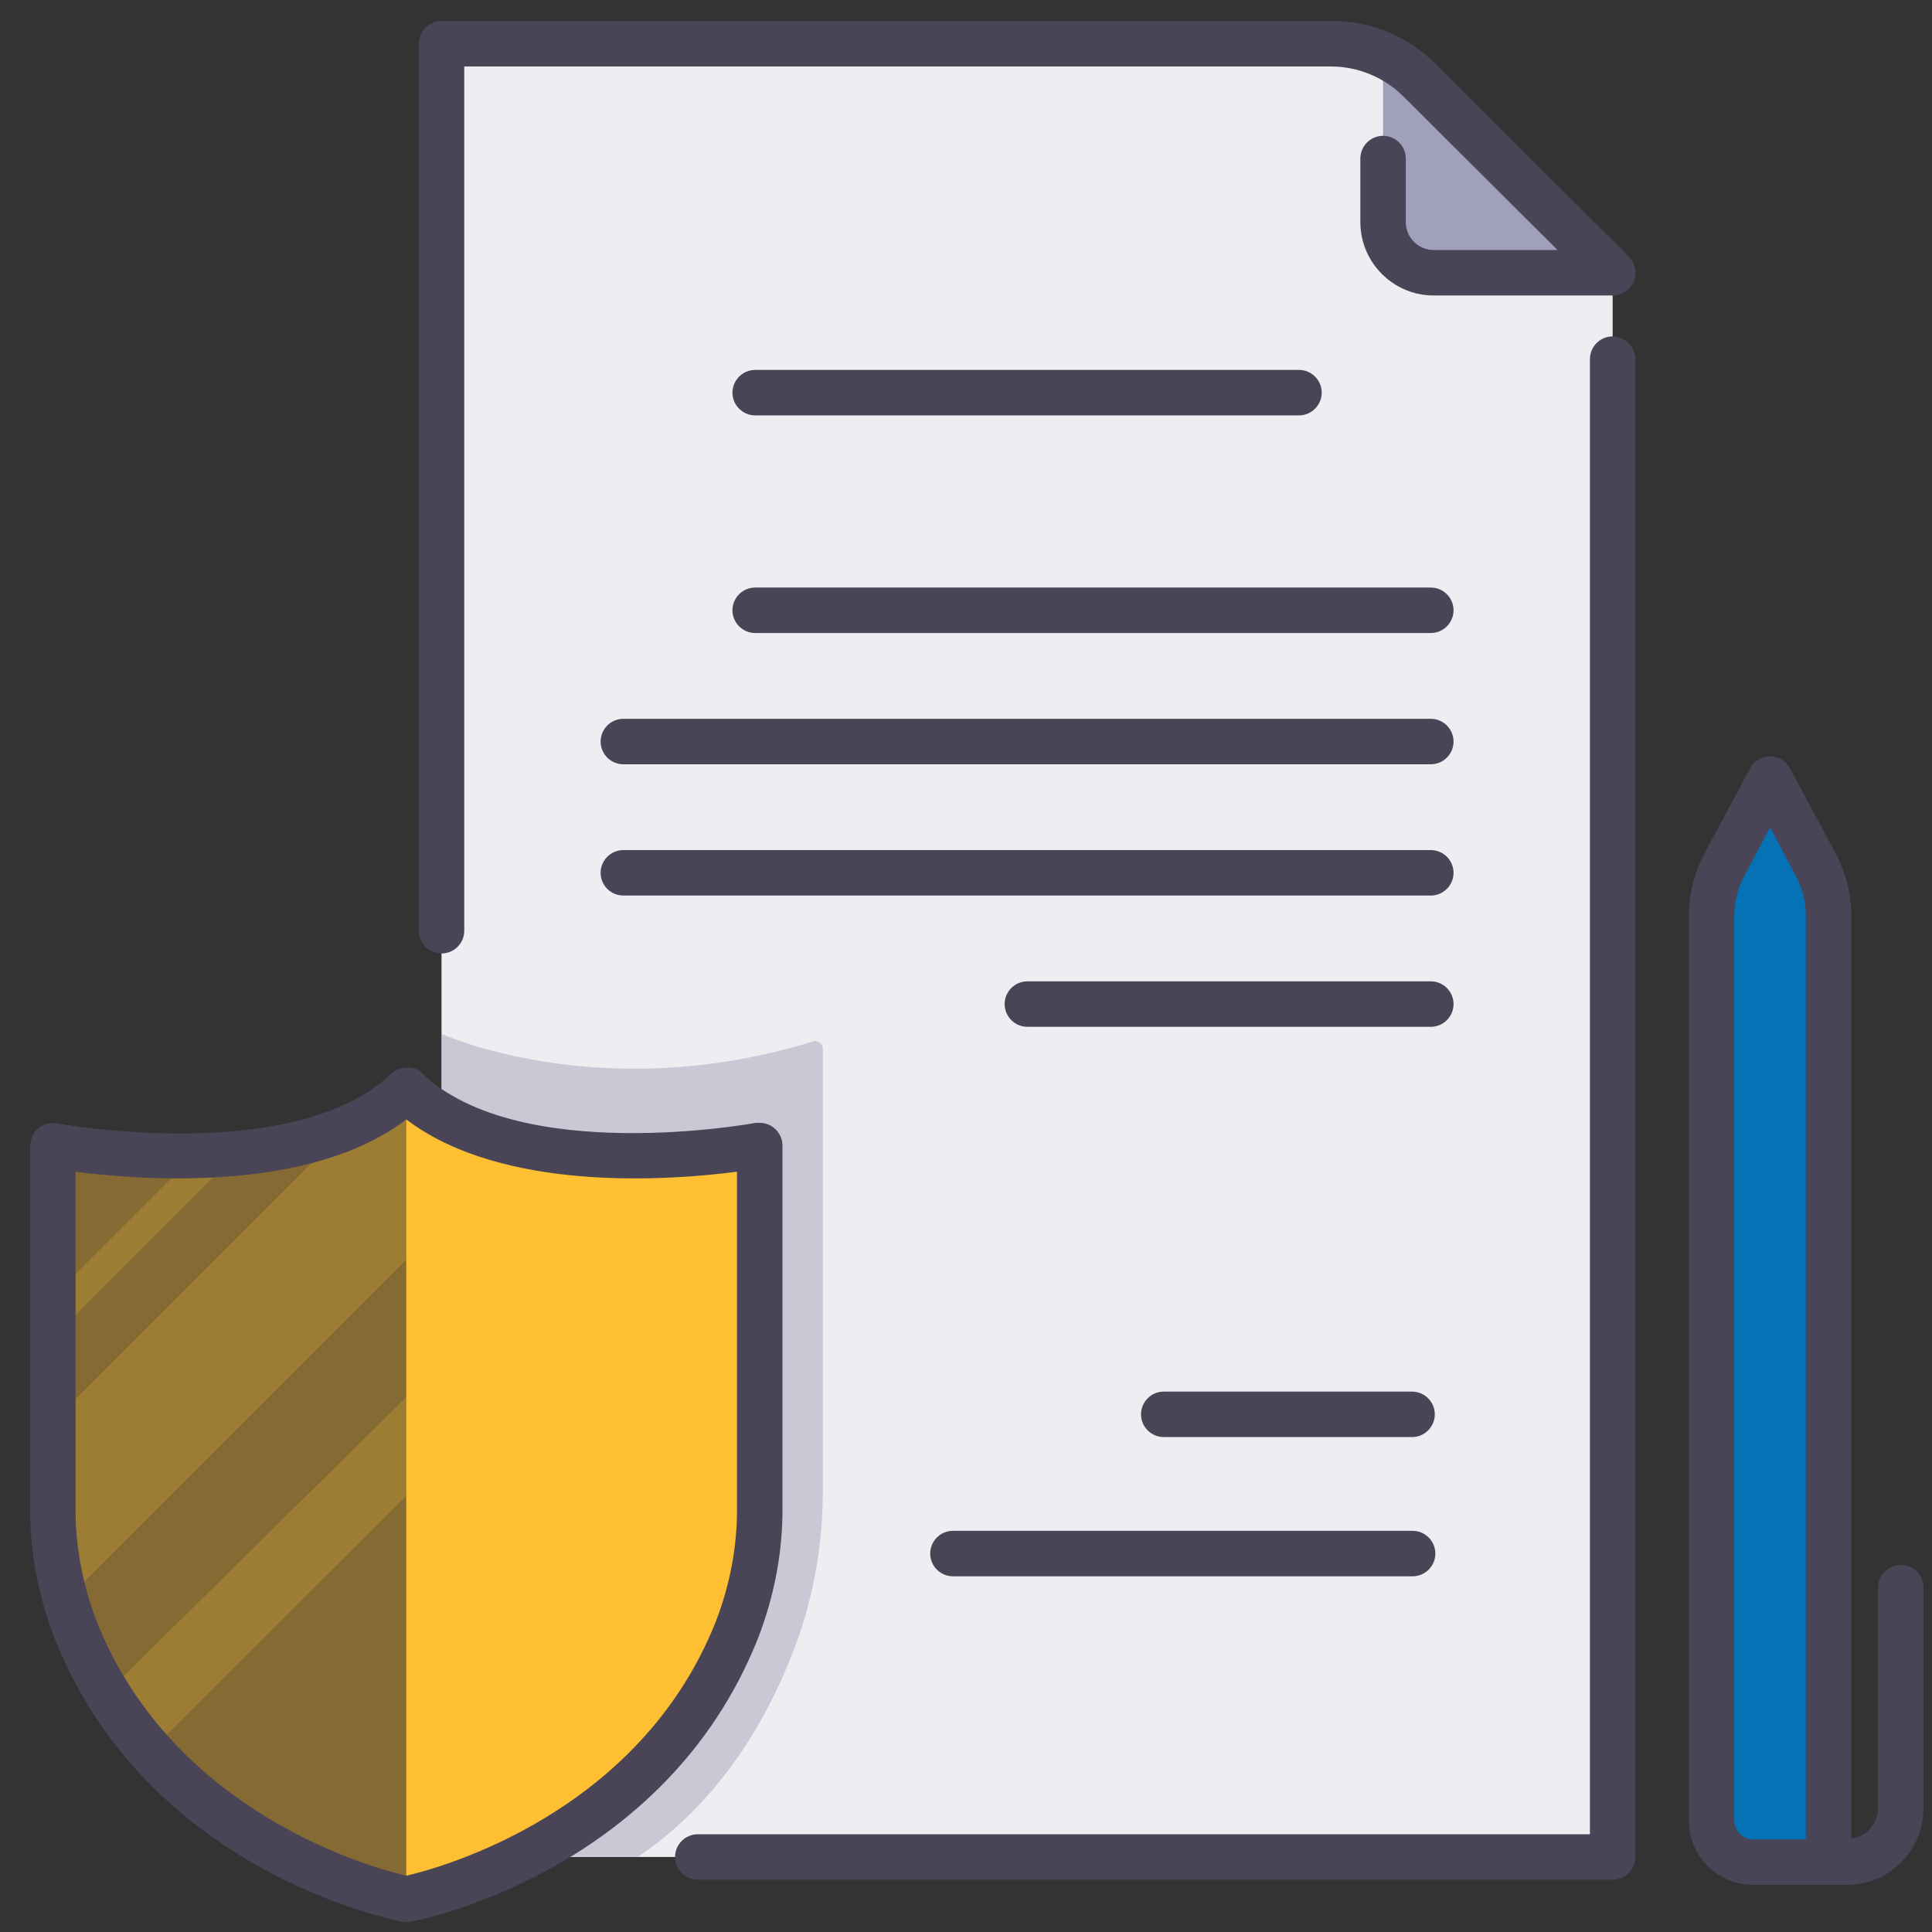 <?xml version="1.0" encoding="utf-8"?>
<!-- Generator: Adobe Illustrator 25.4.1, SVG Export Plug-In . SVG Version: 6.00 Build 0)  -->
<svg version="1.1" id="icons" xmlns="http://www.w3.org/2000/svg" xmlns:xlink="http://www.w3.org/1999/xlink" x="0px" y="0px"
	 viewBox="0 0 340 340" style="enable-background:new 0 0 340 340;" xml:space="preserve">
<rect x="0" y="0" width="340" height="340" fill="#333333" stroke="none"/>
<style type="text/css">
	.st0{fill:#EDEDF2;}
	.st1{fill:#A0A0BA;}
	.st2{fill:#0672B6;}
	.st3{fill:#C9C9D6;}
	.st4{fill:#494456;}
	.st5{opacity:0.4;fill:#FFBF33;}
	.st6{opacity:0.2;fill:#FFBF33;}
	.st7{fill:#FFBF33;}
</style>
<polygon class="st0" points="77.7,7.7 243.4,7.7 283.8,48 283.8,326.8 77.7,326.8 "/>
<path class="st1" d="M243.4,7.7v31.4c0,4.9,4,8.9,8.9,8.9h31.5L243.4,7.7z"/>
<path class="st2" d="M321.9,327.7h-13.3c-4,0-7.3-3.3-7.3-7.3c0,0,0,0,0,0V161.2c0-3.1,0.8-6.2,2.3-9l8.1-15.1l8.1,15.1
	c1.5,2.8,2.3,5.9,2.3,9V327.7z"/>
<path class="st3" d="M144.8,262.5v-77.9c0-0.8-0.6-1.4-1.4-1.4c-0.1,0-0.3,0-0.4,0.1c-33.4,10.3-59.5,1.1-65.2-1.3v144.8h34.4
	c15.7-10.5,24.1-26.7,28.4-38.9C143.4,279.7,144.8,271.1,144.8,262.5z"/>
<path class="st4" d="M118.8,326.8c0,2.2,1.8,4,4,4h161c2.2,0,4-1.8,4-4V63.2c0-2.2-1.8-4-4-4s-4,1.8-4,4v259.6h-157
	C120.6,322.8,118.8,324.6,118.8,326.8z"/>
<path class="st4" d="M287.5,49.5c0.6-1.5,0.3-3.2-0.9-4.4l-33.9-33.8c-4.9-4.9-11.5-7.7-18.5-7.6H77.7c-2.2,0-4,1.8-4,4v156.1
	c0,2.2,1.8,4,4,4s4-1.8,4-4V11.7h152.5c4.8,0,9.4,1.9,12.8,5.3l27.1,27h-21.8c-2.7,0-4.9-2.2-4.9-4.9V27.9c0-2.2-1.8-4-4-4
	s-4,1.8-4,4v11.2c0,7.1,5.8,12.9,12.9,12.9h31.5C285.4,52,286.9,51,287.5,49.5z"/>
<path class="st4" d="M334.5,275.4c-2.2,0-4,1.8-4,4v38.8c0,2.7-2,5-4.7,5.4V161.2c0-3.8-0.9-7.5-2.7-10.9l-8.1-15.1
	c-1-1.9-3.5-2.7-5.4-1.6c-0.7,0.4-1.3,0.9-1.6,1.6l-8.1,15.1c-1.8,3.4-2.7,7.1-2.7,10.9v159.2c0,6.3,5.1,11.3,11.3,11.3H325
	c7.5,0,13.5-6,13.5-13.5v-38.8C338.5,277.2,336.8,275.4,334.5,275.4z M305.2,320.4V161.2c0-2.5,0.6-4.9,1.8-7.1l4.5-8.5l4.5,8.5
	c1.2,2.2,1.8,4.6,1.8,7.1v162.5h-9.3C306.7,323.7,305.2,322.2,305.2,320.4z"/>
<path class="st4" d="M132.9,73.1h95.7c2.2,0,4-1.8,4-4s-1.8-4-4-4h-95.7c-2.2,0-4,1.8-4,4S130.7,73.1,132.9,73.1z"/>
<path class="st4" d="M251.8,103.4H132.9c-2.2,0-4,1.8-4,4s1.8,4,4,4h118.9c2.2,0,4-1.8,4-4S254,103.4,251.8,103.4z"/>
<path class="st4" d="M251.8,126.5H109.7c-2.2,0-4,1.8-4,4c0,2.2,1.8,4,4,4h142.1c2.2,0,4-1.8,4-4S254,126.5,251.8,126.5z"/>
<path class="st4" d="M109.7,157.6h142.1c2.2,0,4-1.8,4-4s-1.8-4-4-4H109.7c-2.2,0-4,1.8-4,4S107.5,157.6,109.7,157.6z"/>
<path class="st4" d="M255.8,176.7c0-2.2-1.8-4-4-4h-71c-2.2,0-4,1.8-4,4s1.8,4,4,4h71C254,180.7,255.8,178.9,255.8,176.7z"/>
<path class="st4" d="M248.5,244.9h-43.7c-2.2,0-4,1.8-4,4s1.8,4,4,4h43.7c2.2,0,4-1.8,4-4S250.7,244.9,248.5,244.9L248.5,244.9z"/>
<path class="st4" d="M167.7,277.4h80.9c2.2,0,4-1.8,4-4s-1.8-4-4-4h-80.9c-2.2,0-4,1.8-4,4S165.5,277.4,167.7,277.4z"/>
<g>
	<path class="st5" d="M71.5,191.8c-18.8,17.9-62.2,9.8-62.2,9.8v63.3c0,7.5,1.3,14.9,4,21.9c15.6,39.5,58.2,47.4,58.2,47.4
		s42.6-7.9,58.2-47.4c2.7-7,4.1-14.4,4-21.9v-63.3C133.7,201.6,90.3,209.7,71.5,191.8z"/>
	<path class="st6" d="M71.5,191.8c-3,2.8-6.6,5-10.4,6.6L9.2,250.3v14.6c0,5.7,0.7,11.3,2.3,16.8l80.2-80.2
		C84,199.8,76.8,196.9,71.5,191.8z"/>
	<path class="st6" d="M18.8,297.9c2.2,3.7,4.8,7.1,7.6,10.3l101.2-100.9v-4.9c-3.3,0.4-7.9,0.8-13,0.9L18.8,297.9z"/>
	<path class="st7" d="M129.7,286.8c2.7-7,4.1-14.4,4-21.9v-63.3c0,0-43.4,8.1-62.2-9.8v142.4C71.5,334.2,114,326.3,129.7,286.8z"/>
	<path class="st6" d="M9.2,235.5l32.6-32.6c-2.6,0.2-5.1,0.4-7.6,0.4l-25,25V235.5z"/>
	<path class="st4" d="M133,197.6c-0.4,0.1-41.6,7.6-58.7-8.7c-0.1-0.1-0.2-0.1-0.2-0.2c-0.1-0.1-0.2-0.2-0.3-0.2
		c-0.1-0.1-0.2-0.1-0.3-0.2c-0.1-0.1-0.2-0.1-0.4-0.2c-0.1,0-0.2-0.1-0.4-0.1c-0.1,0-0.2-0.1-0.4-0.1s-0.2,0-0.4,0
		c-0.1,0-0.3,0-0.4,0s-0.2,0-0.4,0c-0.1,0-0.3,0-0.4,0.1c-0.1,0-0.2,0.1-0.3,0.1c-0.1,0-0.3,0.1-0.4,0.1c-0.1,0-0.2,0.1-0.3,0.2
		c-0.2,0.1-0.5,0.3-0.7,0.4c-0.1,0.1-0.2,0.1-0.2,0.2c-17.1,16.2-58.3,8.8-58.7,8.7c-2.2-0.4-4.3,1-4.7,3.2c0,0.2-0.1,0.5-0.1,0.7
		v63.3c-0.1,8,1.4,15.9,4.3,23.4c16.3,41.1,59.4,49.5,61.2,49.9h0c0.2,0,0.5,0.1,0.7,0.1h0c0.2,0,0.5,0,0.7-0.1h0
		c1.8-0.3,44.9-8.8,61.2-49.9c2.9-7.5,4.4-15.4,4.3-23.4v-63.3c0-2.2-1.8-4-4-4C133.4,197.6,133.2,197.6,133,197.6L133,197.6z
		 M129.7,264.9c0.1,7-1.2,13.9-3.7,20.4c-13.5,34.1-48.9,43.5-54.5,44.8c-5.5-1.3-41-10.7-54.5-44.8c-2.5-6.5-3.8-13.5-3.7-20.4
		v-58.7c11.5,1.5,41.2,3.8,58.2-9.2c17.1,13,46.7,10.7,58.2,9.2V264.9z"/>
</g>
</svg>
